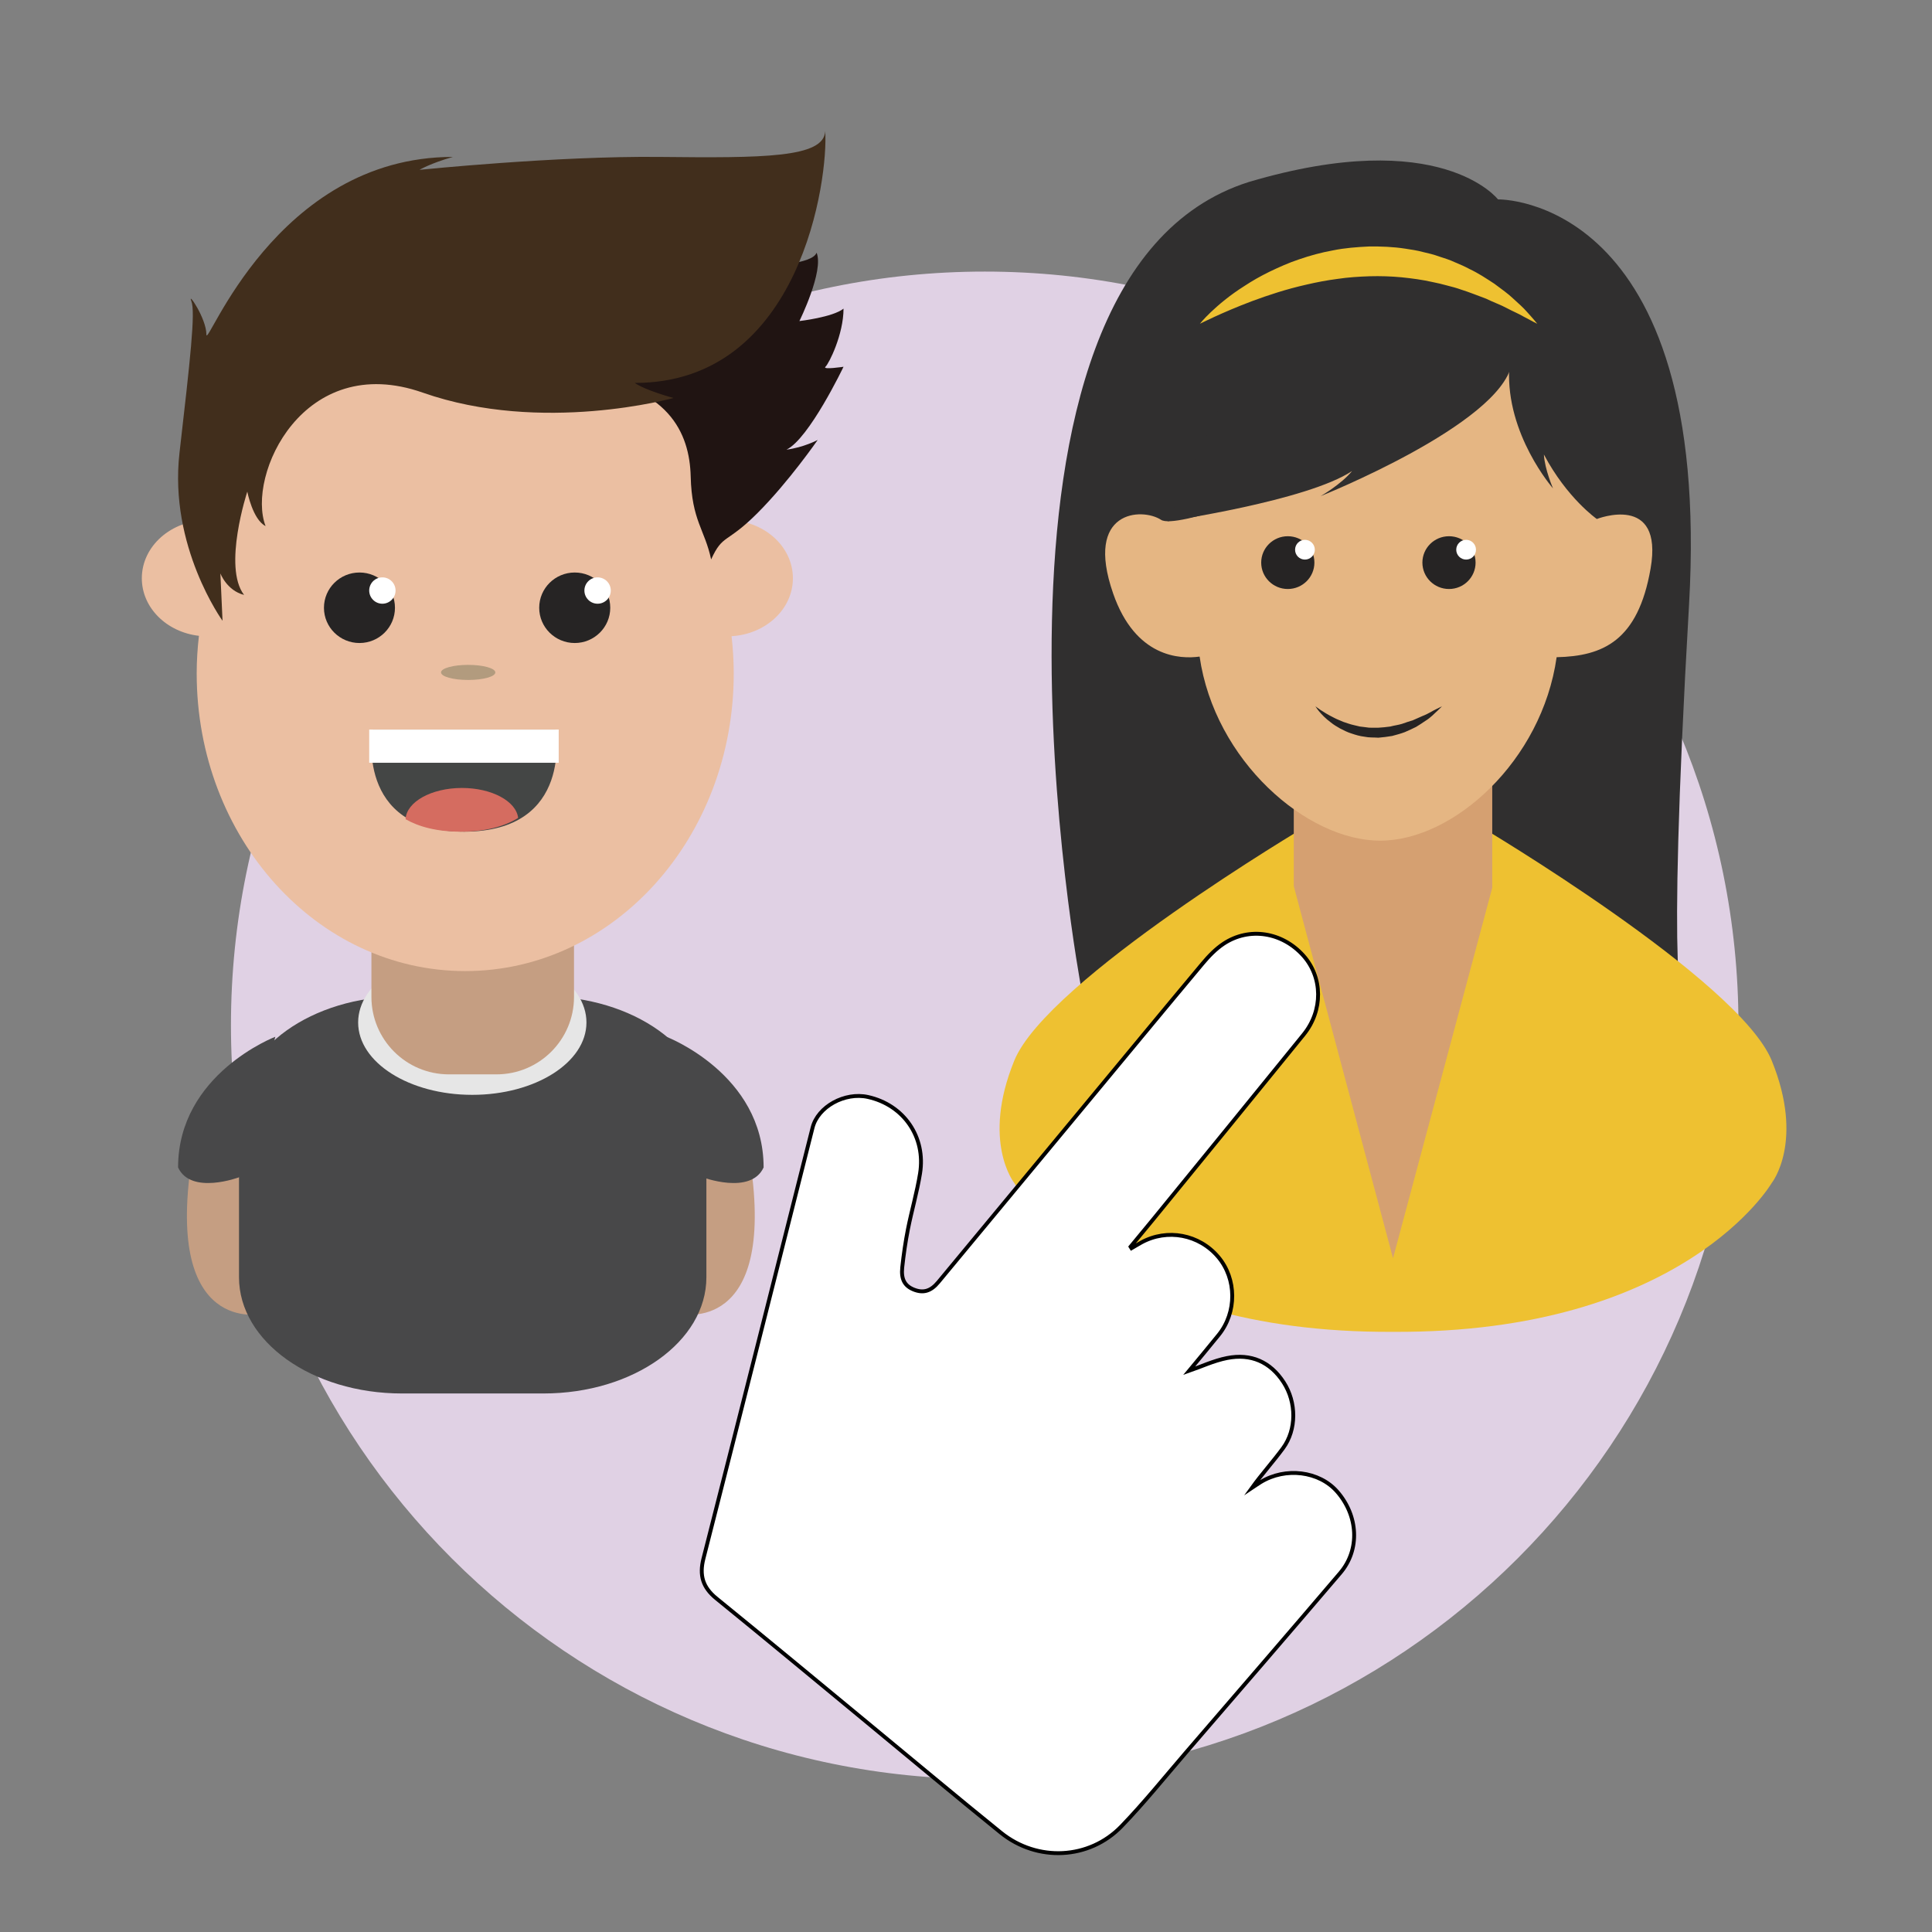 <?xml version="1.0" encoding="utf-8"?>
<!-- Generator: Adobe Illustrator 16.0.0, SVG Export Plug-In . SVG Version: 6.00 Build 0)  -->
<!DOCTYPE svg PUBLIC "-//W3C//DTD SVG 1.1//EN" "http://www.w3.org/Graphics/SVG/1.1/DTD/svg11.dtd">
<svg version="1.1" id="Layer_1" xmlns="http://www.w3.org/2000/svg" xmlns:xlink="http://www.w3.org/1999/xlink" x="0px" y="0px"
	 width="500px" height="500px" viewBox="0 0 500 500" enable-background="new 0 0 500 500" xml:space="preserve">
<rect x="0" y="0" width="500" height="500" fill="#808080" stroke="none"/>
<g>
	<path fill="#E0D1E4" d="M449.912,265.359c0,107.748-87.335,195.078-195.069,195.078c-107.737,0-195.072-87.33-195.072-195.078
		c0-107.73,87.335-195.074,195.072-195.074C362.577,70.286,449.912,157.629,449.912,265.359z"/>
	<g>
		<path fill="#C59E82" d="M176.083,340.031c0,0,24.788,5.556,18.108-39.283c-17.824-5.288-23.116,8.494-23.116,8.494
			L176.083,340.031z"/>
		<path fill="#484849" d="M172.458,268.314c0,0,25.165,9.597,25.165,33.826c-3.346,7.244-15.879,2.507-15.879,2.507L172.458,268.314
			z"/>
		<path fill="#C59E82" d="M67.623,340.031c0,0-24.788,5.556-18.104-39.283c17.825-5.288,23.112,8.494,23.112,8.494L67.623,340.031z"
			/>
		<path fill="#484849" d="M182.813,330.554c0,16.606-18.877,30.076-42.159,30.076h-36.647c-23.282,0-42.153-13.47-42.153-30.076
			v-42.612c0-16.616,18.871-30.085,42.153-30.085h36.647c23.282,0,42.159,13.469,42.159,30.085V330.554z"/>
		<path fill="#E6E6E6" d="M151.773,264.611c0,10.353-13.226,18.734-29.55,18.734c-16.315,0-29.536-8.382-29.536-18.734
			c0-10.339,13.221-18.735,29.536-18.735C138.548,245.876,151.773,254.272,151.773,264.611z"/>
		<path fill="#C59E82" d="M148.552,258.002c0,11.063-8.988,20.041-20.053,20.041h-12.326c-11.077,0-20.048-8.978-20.048-20.041
			v-13.373c0-11.079,8.971-20.054,20.048-20.054h12.326c11.065,0,20.053,8.975,20.053,20.054V258.002z"/>
		<path fill="#EBBFA2" d="M205.202,149.656c0-8.311-7.597-15.044-16.975-15.044c-1.86,0-3.63,0.27-5.296,0.754v-18.026
			c0-11.074-8.976-20.054-20.053-20.054H77.918c-11.064,0-20.048,8.98-20.048,20.054v17.748c-1.339-0.301-2.74-0.476-4.177-0.476
			c-9.389,0-16.989,6.733-16.989,15.044c0,7.641,6.437,13.938,14.779,14.896c-0.368,3.198-0.579,6.441-0.579,9.743
			c0,42.54,31.116,77.021,69.496,77.021c38.381,0,69.489-34.481,69.489-77.021c0-3.271-0.203-6.482-0.562-9.649
			C198.194,164.134,205.202,157.625,205.202,149.656z"/>
		<path fill="#201412" d="M198.526,68.745c0,0,11.701-0.279,12.807-3.343c1.955,4.73-4.447,17.686-4.447,17.686
			s8.629-0.984,11.418-3.212c0,6.689-3.773,14.217-4.676,15.044c-0.894,0.836,4.676,0,4.676,0s-8.916,18.665-14.765,21.446
			c4.456-0.562,8.077-2.507,8.077-2.507s-7.515,10.867-15.601,18.943c-8.072,8.072-8.907,5.291-11.975,11.971
			c-1.663-7.789-5.004-10.03-5.288-21.441c-0.278-11.418-5.785-23.466-29.175-26.251C126.186,94.3,198.526,68.745,198.526,68.745z"
			/>
		<path fill="#412E1C" d="M57.592,160.658c0,0-13.92-19.223-11.14-43.452c2.785-24.23,4.172-36.485,3.068-39.274
			c-1.119-2.781,3.895,4.457,3.895,8.634c0,4.187,17.834-45.954,63.788-45.954c-5.854,1.666-8.634,3.342-8.634,3.342
			s35.366-3.625,62.104-3.342c26.746,0.278,42.617,0.278,42.886-6.689c0.84,11.985-6.123,65.18-49.279,65.18
			c2.772,1.944,10.018,3.899,10.018,3.899s-33.982,9.474-64.897-1.393c-30.919-10.857-45.68,21.445-40.671,34.54
			c-3.333-1.684-4.73-8.912-4.73-8.912s-6.406,19.491-0.835,26.728c-4.456-1.114-6.132-5.565-6.132-5.565L57.592,160.658z"/>
		<path fill="#444645" d="M96.439,188.809h47.311c0,0,4.893,26.428-23.655,26.428C91.548,215.236,96.439,188.809,96.439,188.809z"/>
		<rect x="95.55" y="188.809" fill="#FFFFFF" width="49.044" height="8.594"/>
		<path fill="#D56C60" d="M104.96,212.006c3.451,1.972,8.082,3.23,14.307,3.23c6.563,0,11.334-1.402,14.829-3.553
			c-0.508-4.331-6.81-7.759-14.554-7.759C111.627,203.925,105.189,207.537,104.96,212.006z"/>
		<path fill="#262424" d="M102.216,157.293c0,5.031-4.105,9.119-9.186,9.119c-5.076,0-9.191-4.088-9.191-9.119
			c0-5.041,4.115-9.128,9.191-9.128C98.11,148.165,102.216,152.252,102.216,157.293z"/>
		<path fill="#FFFFFF" d="M102.369,152.828c0,1.882-1.527,3.414-3.418,3.414c-1.877,0-3.4-1.532-3.4-3.414
			c0-1.873,1.523-3.405,3.4-3.405C100.842,149.423,102.369,150.955,102.369,152.828z"/>
		<path fill="#262424" d="M157.932,157.293c0,5.031-4.12,9.119-9.191,9.119c-5.081,0-9.196-4.088-9.196-9.119
			c0-5.041,4.115-9.128,9.196-9.128C153.812,148.165,157.932,152.252,157.932,157.293z"/>
		<path fill="#FFFFFF" d="M158.071,152.828c0,1.882-1.528,3.414-3.414,3.414c-1.888,0-3.415-1.532-3.415-3.414
			c0-1.873,1.527-3.405,3.415-3.405C156.543,149.423,158.071,150.955,158.071,152.828z"/>
		<path fill="#B29B7E" d="M128.189,174.026c0,1.083-3.153,1.949-7.03,1.949c-3.881,0-7.025-0.867-7.025-1.949
			c0-1.079,3.145-1.958,7.025-1.958C125.036,172.067,128.189,172.947,128.189,174.026z"/>
		<path fill="#484849" d="M71.252,268.314c0,0-25.165,9.597-25.165,33.826c3.338,7.244,15.875,2.507,15.875,2.507L71.252,268.314z"
			/>
	</g>
	<g>
		<path fill="#302F2F" d="M279.828,255.757c0,0-34.665-183.935,43.336-208.65c49.759-14.762,64.514,4.496,64.514,4.496
			s55.537-1.177,49.445,104.864c-6.108,106.035-1.294,103.465-1.294,103.465L279.828,255.757z"/>
		<path fill="#EEC131" d="M458.522,274.482c-8.558-20.968-75.753-60.774-75.753-60.774l-22.256,5.561l-22.262-5.561
			c0,0-67.2,39.806-75.754,60.774c-8.563,20.973,0,31.675,0,31.675s22.68,38.947,98.016,38.522
			c75.319,0.425,98.009-38.522,98.009-38.522S467.076,295.455,458.522,274.482z"/>
		<path fill="#EEC131" d="M310.536,83.789c0,0,0.931-1.208,2.856-3.037c1.928-1.82,4.825-4.326,8.706-6.765
			c1.918-1.262,4.082-2.516,6.46-3.671c2.386-1.141,4.941-2.309,7.708-3.22c2.75-0.949,5.67-1.752,8.696-2.296
			c3.024-0.624,6.168-0.858,9.313-1.011c3.14-0.041,6.303,0.085,9.366,0.557c1.541,0.238,3.063,0.454,4.531,0.854
			c1.475,0.327,2.934,0.691,4.319,1.195c1.404,0.444,2.774,0.885,4.059,1.487c1.299,0.544,2.563,1.091,3.743,1.733
			c2.416,1.137,4.515,2.565,6.436,3.81c1.856,1.388,3.582,2.591,4.929,3.889c1.371,1.254,2.579,2.318,3.454,3.329
			c1.798,1.967,2.731,3.145,2.731,3.145s-1.383-0.669-3.662-1.918c-1.104-0.669-2.599-1.258-4.167-2.102
			c-1.563-0.854-3.481-1.519-5.412-2.466c-2.041-0.751-4.187-1.635-6.52-2.372c-1.14-0.413-2.353-0.728-3.585-1.043
			c-1.229-0.333-2.484-0.655-3.781-0.898c-2.563-0.584-5.237-0.943-7.964-1.222c-2.728-0.26-5.5-0.35-8.28-0.273
			c-2.784,0.093-5.574,0.269-8.306,0.683c-2.744,0.351-5.422,0.867-8.014,1.469c-5.197,1.163-9.977,2.749-14.068,4.267
			c-4.079,1.537-7.463,3.015-9.834,4.102C311.893,83.101,310.536,83.789,310.536,83.789z"/>
		<polygon fill="#D5A071" points="334.828,207.073 334.828,229.332 360.514,325.643 386.191,229.763 386.191,200.228 		"/>
		<path fill="#E5B683" d="M413.257,134.316c0,0-7.7-5.351-13.701-16.693c0.216,3.845,2.363,8.773,2.363,8.773
			s-12.206-13.912-11.343-31.04c-2.629,5.952-10.066,11.37-18.084,15.772c-5.096-2.561-10.324-3.994-15.306-3.994
			c-12.735,0-27.596,9.267-37.203,23.453c-9.573,3.172-17.609,5.176-19.501,3.944c-4.919-3.216-19.904-2.574-12.412,19.033
			c5.764,16.648,17.349,17.057,22.39,16.36c3.876,26.908,27.688,47.639,46.727,47.639c19.01,0,41.865-20.65,45.667-47.477
			c11.952-0.274,21.05-4.174,24.315-22.933C430.596,127.465,413.257,134.316,413.257,134.316z"/>
		<path fill="#302F2F" d="M302.182,134.899c0,0,36.174-5.292,47.732-13c-2.781,3.427-8.135,6.496-8.135,6.496
			s46.223-18.472,49.43-34.104c3.213-15.615-66.541-9.191-66.541-9.191L302.182,134.899z"/>
		<path fill="#262424" d="M340.166,145.6c0,3.773-3.078,6.833-6.892,6.833c-3.795,0-6.876-3.06-6.876-6.833
			c0-3.769,3.081-6.824,6.876-6.824C337.088,138.776,340.166,141.831,340.166,145.6z"/>
		<path fill="#FFFFFF" d="M340.273,142.271c0,1.406-1.15,2.548-2.565,2.548c-1.406,0-2.542-1.142-2.542-2.548
			c0-1.415,1.136-2.565,2.542-2.565C339.123,139.706,340.273,140.856,340.273,142.271z"/>
		<path fill="#262424" d="M381.879,145.6c0,3.773-3.072,6.833-6.877,6.833s-6.887-3.06-6.887-6.833c0-3.769,3.082-6.824,6.887-6.824
			S381.879,141.831,381.879,145.6z"/>
		<path fill="#FFFFFF" d="M381.981,142.271c0,1.406-1.136,2.548-2.551,2.548c-1.404,0-2.557-1.142-2.557-2.548
			c0-1.415,1.152-2.565,2.557-2.565C380.846,139.706,381.981,140.856,381.981,142.271z"/>
		<path fill="#262424" d="M340.444,182.798c0,0,1.806,1.474,4.771,2.942c0.733,0.4,1.576,0.701,2.426,1.078
			c0.891,0.288,1.802,0.643,2.798,0.854c0.477,0.122,0.98,0.234,1.479,0.351c0.512,0.063,1.032,0.122,1.556,0.189
			c1.036,0.211,2.11,0.081,3.166,0.125c1.056-0.067,2.13-0.157,3.165-0.311c1.031-0.282,2.072-0.395,3.042-0.695
			c0.954-0.355,1.905-0.647,2.809-0.93c0.877-0.382,1.697-0.759,2.456-1.087c1.578-0.597,2.73-1.414,3.648-1.823
			c0.907-0.427,1.425-0.692,1.425-0.692s-0.41,0.405-1.128,1.114c-0.759,0.643-1.718,1.784-3.222,2.682
			c-0.719,0.481-1.505,1.038-2.366,1.536c-0.912,0.44-1.874,0.903-2.898,1.338c-1.028,0.396-2.156,0.688-3.294,0.998
			c-1.151,0.197-2.357,0.35-3.548,0.449c-1.207-0.09-2.416,0.004-3.579-0.252c-1.187-0.135-2.3-0.462-3.369-0.831
			c-1.074-0.31-2.026-0.844-2.938-1.285c-0.89-0.512-1.718-0.997-2.396-1.559c-1.432-1.042-2.42-2.125-3.076-2.897
			C340.729,183.311,340.444,182.798,340.444,182.798z"/>
	</g>
	<g>
		<path fill-rule="evenodd" clip-rule="evenodd" fill="#FFFFFF" stroke="#000000" stroke-miterlimit="10" d="M292.827,323.036
			c0.846-0.489,1.672-1.002,2.529-1.473c6.729-3.689,15.019-2.111,19.954,3.772c4.748,5.661,4.803,14.289,0.091,20.129
			c-2.642,3.279-5.359,6.51-7.663,9.299c3.019-1.038,6.343-2.617,9.842-3.307c6.136-1.208,11.176,0.948,14.631,6.305
			c3.328,5.151,3.369,12.204-0.154,17.015c-2.56,3.482-5.475,6.702-8.055,10.279c0.752-0.499,1.502-1.025,2.27-1.498
			c6.43-3.927,15.111-2.842,19.761,2.441c5.49,6.253,5.975,15.042,0.827,21.079c-13.265,15.566-26.634,31.04-39.988,46.534
			c-5.502,6.388-10.8,12.982-16.64,19.032c-8.337,8.639-21.776,9.269-31.193,1.669c-11.427-9.23-22.675-18.684-34.013-28.026
			c-13.198-10.894-26.36-21.836-39.643-32.628c-3.513-2.851-4.438-5.973-3.325-10.322c9.483-37.154,18.84-74.343,28.237-111.506
			c1.37-5.422,8.337-9.269,14.339-7.93c9.25,2.058,15.005,10.336,13.472,19.803c-0.781,4.843-2.174,9.591-3.13,14.408
			c-0.647,3.27-1.119,6.576-1.478,9.883c-0.333,3.095,0.646,4.79,2.934,5.724c2.47,1.007,4.434,0.472,6.388-1.882
			c12.69-15.287,25.362-30.596,38.034-45.888c10.129-12.213,20.223-24.449,30.401-36.614c1.59-1.896,3.383-3.763,5.432-5.115
			c6.627-4.376,15.146-2.997,20.604,3.08c5.032,5.606,5.158,14.196,0.087,20.449c-12.974,16.021-26.037,31.988-39.064,47.968
			c-1.9,2.32-3.817,4.631-5.728,6.941C292.662,322.785,292.748,322.913,292.827,323.036z"/>
	</g>
</g>
</svg>
